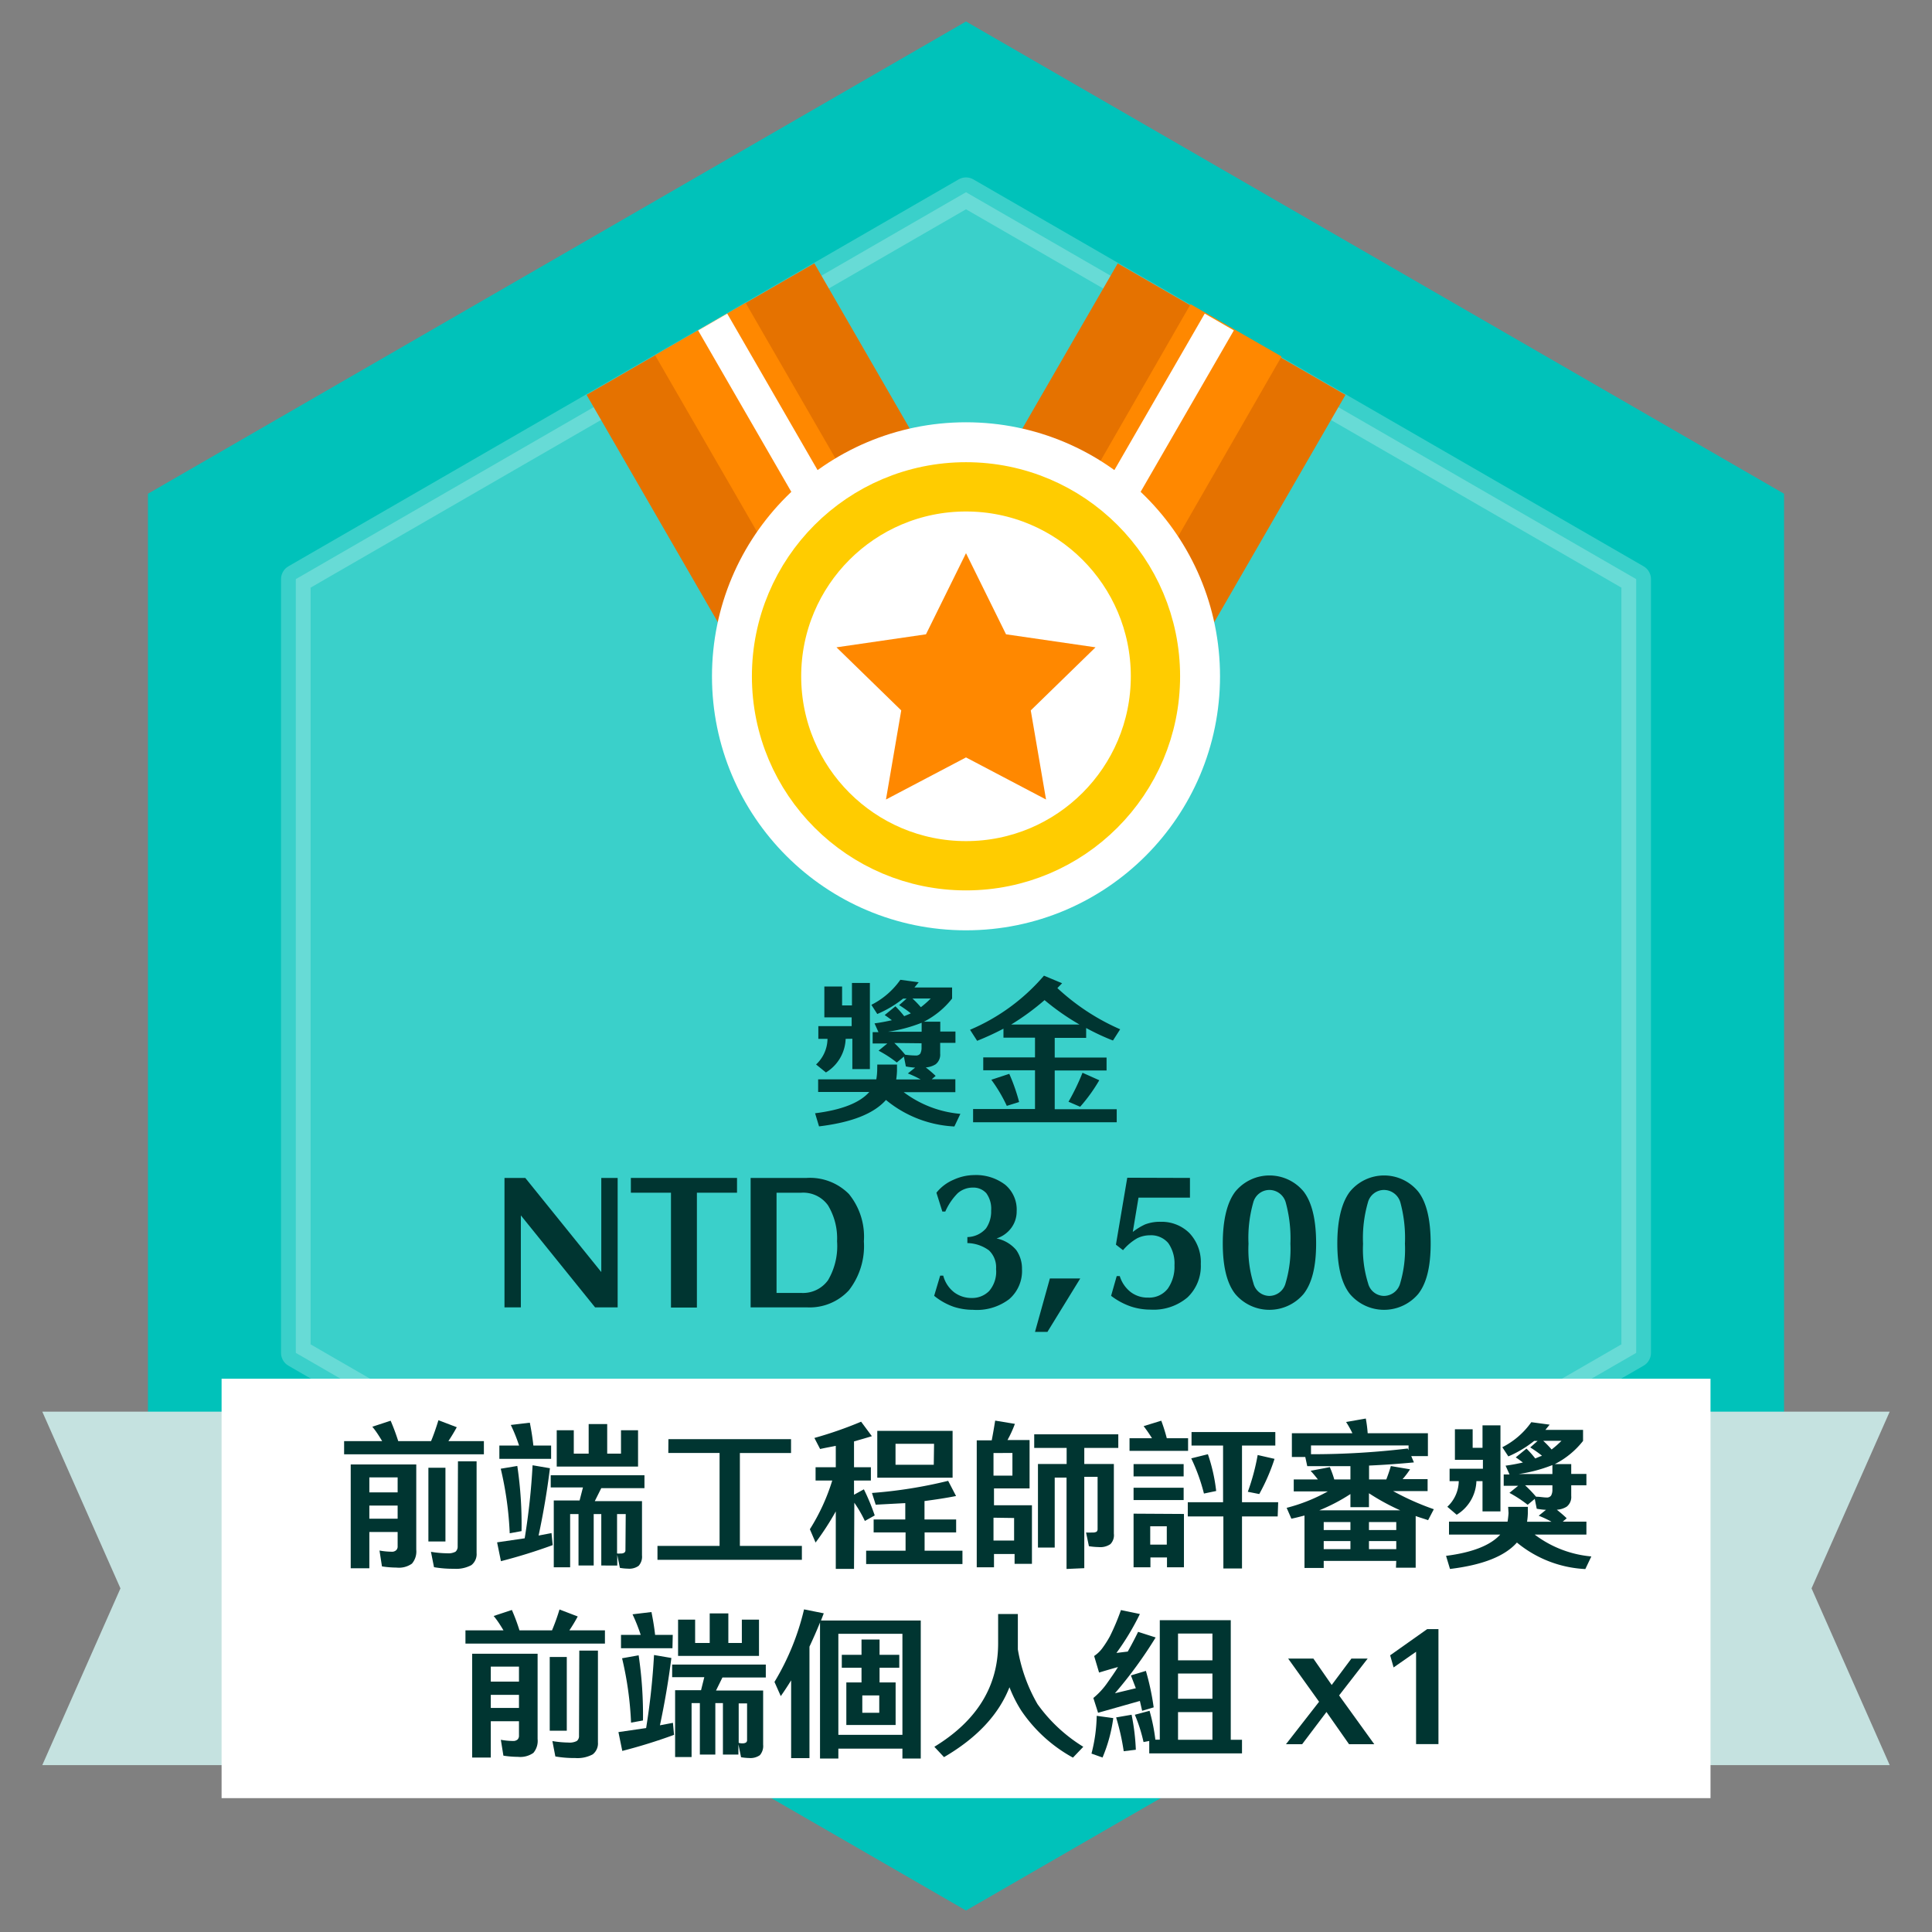 <svg id="圖層_1" data-name="圖層 1" xmlns="http://www.w3.org/2000/svg" viewBox="0 0 196 196"><rect x="0" y="0" width="196" height="196" fill="#808080" stroke="none"/><defs><style>.cls-1{fill:#00c2ba;}.cls-2,.cls-4,.cls-8,.cls-9{fill:#fff;}.cls-2,.cls-8{stroke:#fff;}.cls-2{stroke-linecap:round;stroke-linejoin:round;stroke-width:3px;opacity:0.23;}.cls-3{fill:#c5e2e0;}.cls-5{fill:#003531;}.cls-6{fill:#e57200;}.cls-7{fill:#f80;}.cls-8,.cls-9{stroke-miterlimit:10;stroke-width:5px;}.cls-9{stroke:#fc0;}</style></defs><polygon class="cls-1" points="98 2.18 15.01 50.09 15.01 145.91 98 193.82 180.99 145.91 180.99 50.09 98 2.18"/><polygon class="cls-2" points="30.01 137.25 30.01 58.75 98 19.5 165.99 58.75 165.99 137.25 98 176.5 30.01 137.25"/><polygon class="cls-3" points="191.71 179.07 148.1 179.07 148.1 143.21 191.71 143.21 183.78 161.14 191.71 179.07"/><polygon class="cls-3" points="4.29 179.07 47.9 179.07 47.9 143.21 4.29 143.21 12.22 161.14 4.29 179.07"/><rect class="cls-4" x="22.48" y="139.87" width="151.05" height="42.55"/><path class="cls-5" d="M89,108h2v.64a7.8,7.8,0,0,1-.08.87h2.48a10.18,10.18,0,0,0-1.3-.61l.74-.59a8,8,0,0,1-.94-.12l-.2-1-.72.6a11.92,11.92,0,0,0-1.85-1.2l.89-.73H88.53v-1.15h.59l-.4-.89c.63-.08,1.22-.2,1.76-.32-.24-.18-.48-.36-.73-.52l1.09-.89a10.67,10.67,0,0,1,.89,1l.55-.23a.67.67,0,0,0,.12-.06,12.25,12.25,0,0,0-1.18-.83l.75-.66h-.35A11.11,11.11,0,0,1,89,102.87l-.6-.93a8,8,0,0,0,2.94-2.54l1.86.25-.43.53h3.82v1.12a8.59,8.59,0,0,1-2.86,2.35h1.66v1h1.54v1.15H95.38v1.09a1.24,1.24,0,0,1-.46,1.08,2.19,2.19,0,0,1-1,.32c.32.25.67.54,1,.86l-.4.34h2.4v1.31H91.68A11.14,11.14,0,0,0,97.43,113l-.61,1.28a11.79,11.79,0,0,1-6.94-2.69c-1.24,1.4-3.49,2.28-6.79,2.68l-.4-1.33q4.05-.51,5.5-2.16H83V109.5H88.9a6.42,6.42,0,0,0,.09-.87Zm-3.21-2.61a4.15,4.15,0,0,1-2,3.41l-1-.81a3.61,3.61,0,0,0,1.16-2.6h-.93V104.1h3.38v-.89H83.63v-3.13h1.8V102h1V99.72h1.82v8.74H86.47v-3.08Zm7.58-1.58a15.14,15.14,0,0,1-3.29.86h3.42v-.91Zm-2.64,2A13.42,13.42,0,0,1,91.83,107a8.72,8.72,0,0,0,1.07.08.53.53,0,0,0,.46-.19,1.26,1.26,0,0,0,.13-.63v-.42Zm1.84-4.51a10.07,10.07,0,0,1,.85.88,10.11,10.11,0,0,0,1-.88Z"/><path class="cls-5" d="M113.29,113.85H98.72v-1.34H105v-3.93H99.75v-1.31H105v-2h-3.2v-.91a28.08,28.08,0,0,1-2.67,1.23l-.72-1.12a20.31,20.31,0,0,0,7.5-5.49l1.84.77-.48.49a22.58,22.58,0,0,0,6.37,4.18l-.73,1.14a23.36,23.36,0,0,1-2.72-1.27v1H107v2h5.26v1.31H107v3.93h6.29Zm-10.9-4.91a18.82,18.82,0,0,1,1,2.86l-1.25.39a15.41,15.41,0,0,0-1.57-2.65Zm7.13-5a24.27,24.27,0,0,1-3.55-2.48,25.13,25.13,0,0,1-3.39,2.48Zm2,5.65a16.65,16.65,0,0,1-1.94,2.69l-1.18-.51a23.12,23.12,0,0,0,1.42-2.94Z"/><path class="cls-5" d="M52.84,123.3v9.33H51.18V119.5h2.11L61,129.05V119.5h1.66v13.13H60.37Z"/><path class="cls-5" d="M68.07,121H64V119.5H74.77V121H70.7v11.65H68.07Z"/><path class="cls-5" d="M86.12,130.9a5.42,5.42,0,0,1-4.28,1.73H76.15V119.5h5.69a5.56,5.56,0,0,1,4.28,1.63,6.84,6.84,0,0,1,1.52,4.8A7.31,7.31,0,0,1,86.12,130.9ZM84,122.28A3.09,3.09,0,0,0,81.3,121H78.78v10.17h2.55A3.13,3.13,0,0,0,84,129.88a6.81,6.81,0,0,0,.92-3.95A6.48,6.48,0,0,0,84,122.28Z"/><path class="cls-5" d="M102,120.21a3.29,3.29,0,0,1,1.14,2.68,2.81,2.81,0,0,1-.53,1.66,3,3,0,0,1-1.51,1.09,3.52,3.52,0,0,1,2,1.18,3.26,3.26,0,0,1,.58,1.92,3.77,3.77,0,0,1-1.3,3.06,5.42,5.42,0,0,1-3.67,1.08,6.39,6.39,0,0,1-1.94-.3,6.53,6.53,0,0,1-2-1.12l.61-2.05h.31a3.14,3.14,0,0,0,1.13,1.71,2.92,2.92,0,0,0,1.77.56,2.41,2.41,0,0,0,1.76-.71,3,3,0,0,0,.7-2.23,2.37,2.37,0,0,0-.72-1.89,3.83,3.83,0,0,0-2.19-.74v-.61a2.57,2.57,0,0,0,1.89-.88,3,3,0,0,0,.52-1.8,2.67,2.67,0,0,0-.49-1.77,1.76,1.76,0,0,0-1.36-.57,2.31,2.31,0,0,0-1.54.57,6.14,6.14,0,0,0-1.26,1.86h-.3L95,121a4.42,4.42,0,0,1,1.75-1.32,5.13,5.13,0,0,1,2.07-.47A4.88,4.88,0,0,1,102,120.21Z"/><path class="cls-5" d="M106.51,129.7h3.08l-3.33,5.42H105Z"/><path class="cls-5" d="M120.72,119.5v2H115.5l-.58,3.48a6.46,6.46,0,0,1,1.24-.76,4.2,4.2,0,0,1,1.61-.27,4,4,0,0,1,2.88,1.13,4.29,4.29,0,0,1,1.17,3.16,4.38,4.38,0,0,1-1.35,3.38,5.32,5.32,0,0,1-3.75,1.24,6.33,6.33,0,0,1-2-.32,7.07,7.07,0,0,1-2-1.08l.57-2h.31a3.26,3.26,0,0,0,1.11,1.62,2.81,2.81,0,0,0,1.77.56,2.38,2.38,0,0,0,2-.92,3.88,3.88,0,0,0,.67-2.36,3.59,3.59,0,0,0-.63-2.25,2.28,2.28,0,0,0-1.88-.79,2.89,2.89,0,0,0-1.27.3,5.42,5.42,0,0,0-1.44,1.21l-.72-.56,1.15-6.79Z"/><path class="cls-5" d="M132.26,120.89c.84,1.1,1.26,2.86,1.26,5.26s-.44,4.07-1.28,5.13a4.54,4.54,0,0,1-6.92,0c-.84-1.06-1.27-2.77-1.27-5.13s.43-4.16,1.27-5.26a4.49,4.49,0,0,1,6.94,0ZM127.14,122a13.09,13.09,0,0,0-.48,4.18,11.58,11.58,0,0,0,.5,4,1.68,1.68,0,0,0,1.62,1.29,1.72,1.72,0,0,0,1.64-1.29,12.15,12.15,0,0,0,.49-4,13.77,13.77,0,0,0-.47-4.18,1.73,1.73,0,0,0-1.66-1.28A1.7,1.7,0,0,0,127.14,122Z"/><path class="cls-5" d="M143.88,120.89c.85,1.1,1.26,2.86,1.26,5.26s-.43,4.07-1.27,5.13a4.54,4.54,0,0,1-6.92,0c-.84-1.06-1.28-2.77-1.28-5.13s.44-4.16,1.28-5.26a4.48,4.48,0,0,1,6.93,0ZM138.77,122a13,13,0,0,0-.49,4.18,11.53,11.53,0,0,0,.51,4,1.68,1.68,0,0,0,1.62,1.29,1.72,1.72,0,0,0,1.64-1.29,12.2,12.2,0,0,0,.48-4,13.84,13.84,0,0,0-.46-4.18,1.74,1.74,0,0,0-1.66-1.28A1.69,1.69,0,0,0,138.77,122Z"/><rect class="cls-6" x="69.8" y="30.15" width="26.68" height="48.33" transform="translate(182.3 59.78) rotate(150)"/><rect class="cls-7" x="77.84" y="30.15" width="10.61" height="48.33" transform="translate(182.3 59.78) rotate(150)"/><rect class="cls-4" x="82.68" y="29.43" width="3.41" height="48.33" transform="translate(184.26 57.82) rotate(150)"/><rect class="cls-6" x="99.52" y="30.15" width="26.68" height="48.33" transform="translate(42.28 -49.15) rotate(30)"/><rect class="cls-7" x="107.56" y="30.15" width="10.61" height="48.33" transform="matrix(0.87, 0.5, -0.5, 0.87, 42.28, -49.15)"/><rect class="cls-4" x="109.91" y="29.43" width="3.41" height="48.33" transform="translate(41.75 -48.63) rotate(30)"/><circle class="cls-8" cx="98" cy="68.61" r="23.27"/><circle class="cls-9" cx="98" cy="68.61" r="19.22"/><polygon class="cls-7" points="98 56.12 102.06 64.35 111.14 65.67 104.57 72.07 106.12 81.11 98 76.84 89.88 81.11 91.43 72.07 84.86 65.67 93.94 64.35 98 56.12"/><path class="cls-5" d="M43.73,146.2c.27-.64.51-1.35.75-2.12l1.86.71c-.26.48-.54.94-.85,1.41h3.6v1.34H34.91V146.2h3.86c-.29-.48-.61-1-1-1.46l1.86-.61a22,22,0,0,1,.77,2.07Zm-8.15,12.9V148.57h6.65v8.65a1.89,1.89,0,0,1-.44,1.41,2.27,2.27,0,0,1-1.56.4,10,10,0,0,1-1.48-.12l-.25-1.61a7.14,7.14,0,0,0,1.21.12.63.63,0,0,0,.48-.15.51.51,0,0,0,.15-.4v-1.45H37.47v3.68Zm4.76-9.22H37.47v1.52h2.87Zm0,2.86H37.47v1.33h2.87Zm3.12,3.64V148.9h1.73v7.48Zm3-8.13h1.89v9.31a1.41,1.41,0,0,1-.53,1.22,3.27,3.27,0,0,1-1.79.37,11.07,11.07,0,0,1-2-.16l-.31-1.56a10.59,10.59,0,0,0,1.64.15,1.56,1.56,0,0,0,.85-.16.67.67,0,0,0,.22-.53Z"/><path class="cls-5" d="M56.07,156.75a54.75,54.75,0,0,1-5.25,1.63l-.39-1.91,2.8-.41a68.82,68.82,0,0,0,.8-7.41l1.76.3c-.28,2.29-.67,4.58-1.15,6.83l1.31-.25ZM55.91,148H50.66v-1.35h2a16.59,16.59,0,0,0-.84-2.09l1.93-.23c.16.8.28,1.57.36,2.32h1.8Zm-3.43.72a40.31,40.31,0,0,1,.43,6.61l-1.2.22A34.43,34.43,0,0,0,50.8,149Zm3.39.94h9.51v1.31H61l-.66,1.32h4.79v5.5a1.38,1.38,0,0,1-.34,1.06,1.61,1.61,0,0,1-1.07.29,5.48,5.48,0,0,1-.83-.08l-.27-1.32v1.08H61v-5.22h-.77v5.22H58.69v-5.22h-.85V159H56.18v-6.78H58.8l.34-1.32H55.87Zm.61-.88v-3.68h1.73v2.37h1.51v-3H61.6v3H63v-2.37h1.73v3.68Zm7,4.82H62.6v4a1.55,1.55,0,0,0,.35,0,.65.65,0,0,0,.38-.08.3.3,0,0,0,.12-.19Z"/><path class="cls-5" d="M67.81,146H80.25v1.41H75.06v9.42h6.29v1.41H66.7v-1.41H73V147.4h-5.2Z"/><path class="cls-5" d="M86.64,159.16H84.79v-5.83a28.6,28.6,0,0,1-2.05,3.16l-.58-1.35a20.48,20.48,0,0,0,2.27-4.94H82.74v-1.35h2.05v-2.17c-.53.11-1.06.2-1.59.32l-.58-1.12a39.87,39.87,0,0,0,4.74-1.65l1.09,1.47c-.58.18-1.18.35-1.81.53v2.62h1.71v1.35H86.64v1.44l1-.55a21.81,21.81,0,0,1,1.1,2.65l-1,.56a12.72,12.72,0,0,0-1.07-1.85Zm11-.49H87.87v-1.35h4v-1.86H88.63v-1.31h3.21v-1.66l-3,.16-.38-1.19a47.09,47.09,0,0,0,7.73-1.23l.8,1.54c-1,.2-2.07.36-3.2.51v1.87H97v1.31H93.8v1.86h3.84Zm-1-13.51v4.75H89v-4.75Zm-1.88,1.31H90.85v2.13h3.88Z"/><path class="cls-5" d="M99.09,159V146.12h1.52c.13-.66.24-1.32.35-2l2,.33a11.51,11.51,0,0,1-.75,1.64h2.24V151h-3.61v1.71h3.85v5.94h-1.76v-1h-2.09V159Zm1.7-11.59v2.29h1.92V147.4Zm0,6.56v2.32h2.09V154Zm7.41,5.2v-9.27H107V157h-1.7v-8.48h2.91v-1.63h-3.29v-1.38h8.53v1.38H110v1.63h3v7.07a1.29,1.29,0,0,1-.35,1.06,1.8,1.8,0,0,1-1.18.3,7.07,7.07,0,0,1-1-.09l-.29-1.39a5.21,5.21,0,0,0,.64,0,.8.8,0,0,0,.43-.08.38.38,0,0,0,.1-.22v-5.35H110v9.27Z"/><path class="cls-5" d="M120.53,147.19h-5.94v-1.28h2.28a14.36,14.36,0,0,0-.85-1.23l1.79-.55a17.25,17.25,0,0,1,.56,1.78h2.16Zm-.42,6.4V159h-1.72v-1h-1.68V159H115v-5.44ZM115,148.53h5.08v1.25H115Zm0,2.4h5.08v1.25H115Zm1.69,3.91v1.86h1.68v-1.86Zm12.93-1H126v5.28h-1.89v-5.28H120.5v-1.44h3.58v-5.75h-3.2v-1.37h8.5v1.37H126v5.75h3.67Zm-7.48-2.32a18.9,18.9,0,0,0-1.29-3.57l1.69-.42a17.43,17.43,0,0,1,.84,3.73Zm7.16-3.52a19.89,19.89,0,0,1-1.55,3.57l-1.16-.23a22.24,22.24,0,0,0,1-3.73Z"/><path class="cls-5" d="M141.65,158.35h-7.36v.72h-1.95v-5.32c-.44.11-.88.23-1.33.32l-.48-1.1a17.47,17.47,0,0,0,4.18-1.67h-3.46v-1.21h2.45c-.24-.31-.48-.6-.74-.88l1.95-.37a9.72,9.72,0,0,1,.45,1.25H137v-1.35c-1.41,0-2.87,0-4.38,0l-.2-.93h-1.36V145.4h6.14a10.15,10.15,0,0,0-.64-1.14l2-.35a13.5,13.5,0,0,1,.19,1.49h6.11v2.32h-1.69l.27.64c-1.46.14-3,.25-4.55.32v1.41h1.75c.17-.45.33-.9.46-1.36l1.95.33a8.78,8.78,0,0,1-.76,1h2.54v1.21h-3.5a26.74,26.74,0,0,0,4.13,1.84l-.58,1.11c-.43-.15-.86-.27-1.26-.42v5.24h-2Zm1.25-11.71H133v.89a81.24,81.24,0,0,0,9.81-.58l.08.17Zm-.85,6.58a22.64,22.64,0,0,1-3.17-1.73v1.41H137v-1.33a18.3,18.3,0,0,1-3.16,1.65Zm-5.05,2v-.81h-2.71v.81Zm0,1.94v-.82h-2.71v.82Zm1.88-2.75v.81h2.77v-.81Zm0,1.93v.82h2.77v-.82Z"/><path class="cls-5" d="M153,152.87h2v.64a7.8,7.8,0,0,1-.08.87h2.48a10.18,10.18,0,0,0-1.3-.61l.74-.6a6.39,6.39,0,0,1-.94-.11l-.2-1-.72.6a12.64,12.64,0,0,0-1.85-1.21l.89-.72h-1.47v-1.15h.59l-.4-.89c.63-.08,1.22-.2,1.76-.32-.24-.18-.48-.36-.73-.52l1.09-.89a9.61,9.61,0,0,1,.89,1l.55-.23s.08,0,.12-.06a12.25,12.25,0,0,0-1.18-.83l.75-.66h-.35a11.24,11.24,0,0,1-2.62,1.57l-.61-.93a8.05,8.05,0,0,0,2.94-2.54l1.86.25-.43.53h3.82v1.12a8.59,8.59,0,0,1-2.86,2.35h1.66v1h1.54v1.15h-1.54v1.09a1.24,1.24,0,0,1-.46,1.08,2.09,2.09,0,0,1-1,.31c.32.26.68.55,1,.87l-.4.34h2.4v1.31h-5.25a11.14,11.14,0,0,0,5.75,2.22l-.61,1.28a11.79,11.79,0,0,1-6.94-2.69c-1.24,1.4-3.49,2.28-6.79,2.68l-.4-1.33q4-.51,5.5-2.16H147v-1.31h5.94a8.58,8.58,0,0,0,.1-.87Zm-3.22-2.61a4.15,4.15,0,0,1-2,3.41l-.95-.81a3.61,3.61,0,0,0,1.16-2.6h-.93V149h3.38v-.9h-2.84V145h1.8v1.88h1V144.6h1.82v8.73h-1.82v-3.07Zm7.58-1.58a15.14,15.14,0,0,1-3.29.86h3.42v-.91Zm-2.64,2a13.42,13.42,0,0,1,1.11,1.16c.4,0,.75.08,1.07.08a.51.51,0,0,0,.46-.2,1.21,1.21,0,0,0,.13-.62v-.42Zm1.84-4.51a10.07,10.07,0,0,1,.85.88,10.11,10.11,0,0,0,1-.88Z"/><path class="cls-5" d="M56,165.4a20.73,20.73,0,0,0,.76-2.12l1.85.71a16,16,0,0,1-.85,1.41h3.61v1.34H47.22V165.4h3.86c-.29-.48-.61-1-1-1.46l1.85-.61a19.53,19.53,0,0,1,.77,2.07ZM47.9,178.3V167.77h6.64v8.65a1.89,1.89,0,0,1-.43,1.41,2.31,2.31,0,0,1-1.57.4,9.79,9.79,0,0,1-1.47-.12l-.26-1.61a7.16,7.16,0,0,0,1.22.12.66.66,0,0,0,.48-.15.54.54,0,0,0,.14-.4v-1.45H49.79v3.68Zm4.75-9.22H49.79v1.52h2.86Zm0,2.86H49.79v1.33h2.86Zm3.12,3.64V168.1H57.5v7.48Zm3-8.13h1.89v9.31a1.41,1.41,0,0,1-.53,1.22,3.27,3.27,0,0,1-1.79.37,11.07,11.07,0,0,1-2-.16l-.3-1.56a10.37,10.37,0,0,0,1.63.15,1.56,1.56,0,0,0,.85-.16.63.63,0,0,0,.22-.53Z"/><path class="cls-5" d="M68.38,176a54.75,54.75,0,0,1-5.25,1.63l-.39-1.91,2.81-.41a71.46,71.46,0,0,0,.8-7.41l1.76.3c-.29,2.29-.68,4.58-1.16,6.83l1.32-.25Zm-.16-8.79H63v-1.35h2a18.11,18.11,0,0,0-.83-2.09l1.92-.23c.16.8.29,1.57.37,2.32h1.79Zm-3.43.72a41.53,41.53,0,0,1,.44,6.61l-1.21.22a34.43,34.43,0,0,0-.91-6.53Zm3.4.94h9.5v1.31h-4.4l-.65,1.32h4.78V177a1.42,1.42,0,0,1-.33,1.06,1.66,1.66,0,0,1-1.08.29,5.48,5.48,0,0,1-.83-.08l-.27-1.31V178H73.34v-5.22h-.77V178H71v-5.22h-.84v5.47H68.49v-6.78h2.63l.33-1.32H68.19Zm.6-.88v-3.68h1.73v2.37H72v-3h1.89v3h1.37v-2.37H77v3.68Zm7,4.82h-.85v4a1.14,1.14,0,0,0,.35.05.71.71,0,0,0,.39-.08.33.33,0,0,0,.11-.19Z"/><path class="cls-5" d="M93.41,164.4v14H91.55v-1h-6.5v1H83.19V164.6c-.33.83-.7,1.65-1.07,2.45v11.31H80.26v-7.89c-.33.54-.68,1.07-1.05,1.6l-.64-1.44a25.54,25.54,0,0,0,3-7.36l2,.4-.28.73Zm-8.36,1.35V176h6.5V165.75Zm5.81,4.93V175h-5v-4.32H87.4v-1.49h-2v-1.31h2v-1.55h1.83v1.55h2v1.31h-2v1.49ZM87.48,172v1.76H89.2V172Z"/><path class="cls-5" d="M94.79,177.21q6.46-3.94,6.47-10.47v-3h2v3c0,.19,0,.39,0,.59v0a16.57,16.57,0,0,0,2,5.56,16,16,0,0,0,4.64,4.32l-1.05,1.1a15.06,15.06,0,0,1-5.25-4.78,13.37,13.37,0,0,1-1.19-2.36c-1.1,2.8-3.33,5.16-6.64,7.09Z"/><path class="cls-5" d="M110.73,177.9a16.22,16.22,0,0,0,.53-3.83l1.68.23a15.39,15.39,0,0,1-1.09,4Zm6.51-11.78a43.77,43.77,0,0,1-4.13,5.66l2.12-.51-.5-1.3,1.52-.46a25.73,25.73,0,0,1,.79,3.7l-1.17.35-.23-1-4.24,1.2-.48-1.5a7.64,7.64,0,0,0,1.44-1.57c.35-.5.71-1,1.06-1.57-.69.19-1.33.38-1.92.56L111,168a3.33,3.33,0,0,0,.8-.75,10.67,10.67,0,0,0,.8-1.25,23.35,23.35,0,0,0,1.12-2.66l1.92.4a25.77,25.77,0,0,1-2.38,3.95l1.15-.14c.35-.62.7-1.28,1.05-2ZM114,177.66a23.58,23.58,0,0,0-.77-3.43l1.57-.27a22.21,22.21,0,0,1,.43,3.55Zm10.86-13.29V176.5H126v1.38h-9.41v-1.26l-.58.11a15.73,15.73,0,0,0-.88-2.77l1.49-.4a18.32,18.32,0,0,1,.59,2.93h.45V164.37ZM123,165.72h-3.49v2.72H123Zm0,4.06h-3.49v2.56H123Zm0,3.91h-3.49v2.81H123Z"/><path class="cls-5" d="M130.68,168.26h2.56l1.86,2.68,2-2.68h1.65L135.85,172l3.57,4.95h-2.56l-2.29-3.27-2.47,3.27h-1.64l3.36-4.31Z"/><path class="cls-5" d="M143.66,167.57l-2.28,1.59-.35-1.23,3.76-2.66h1.14v11.67h-2.27Z"/></svg>
